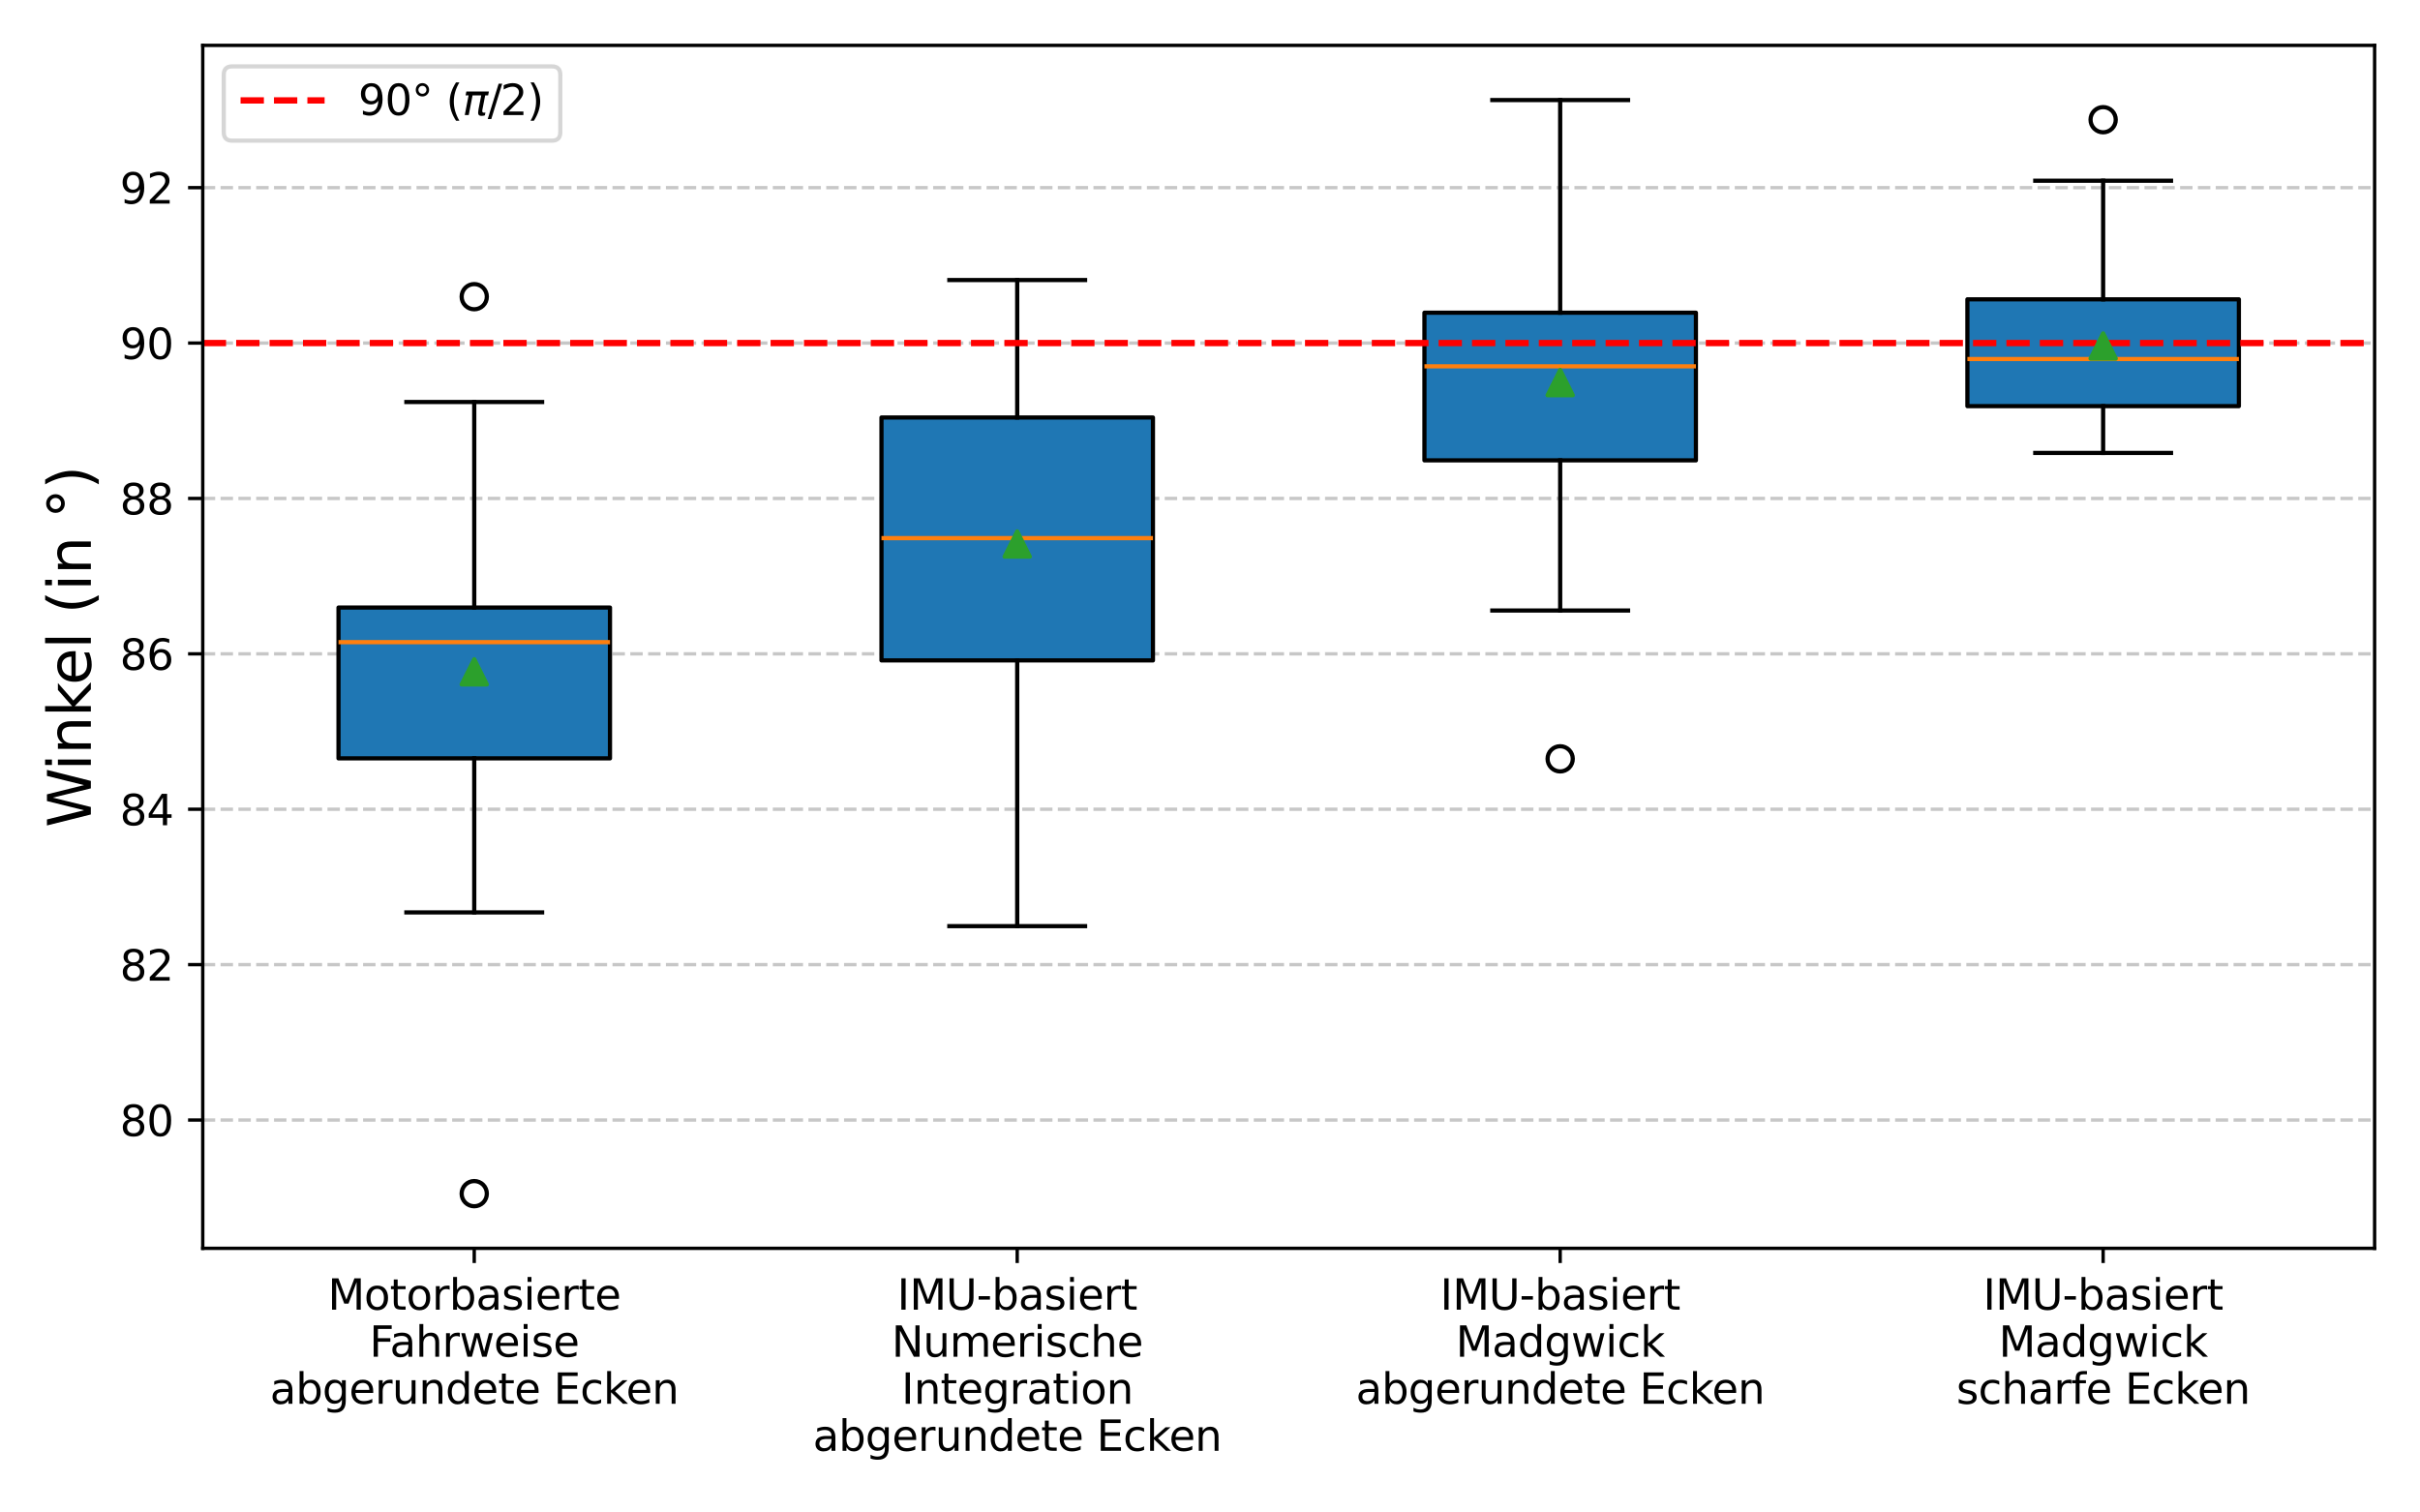 <?xml version="1.0" encoding="utf-8" standalone="no"?>
<!DOCTYPE svg PUBLIC "-//W3C//DTD SVG 1.1//EN"
  "http://www.w3.org/Graphics/SVG/1.1/DTD/svg11.dtd">
<svg xmlns:xlink="http://www.w3.org/1999/xlink" width="576pt" height="360pt" viewBox="0 0 576 360" xmlns="http://www.w3.org/2000/svg" version="1.1">
 <defs>
  <style type="text/css">*{stroke-linejoin: round; stroke-linecap: butt}</style>
 </defs>
 <g id="figure_1">
  <g id="patch_1">
   <path d="M 0 360 
L 576 360 
L 576 0 
L 0 0 
z
" style="fill: #ffffff"/>
  </g>
  <g id="axes_1">
   <g id="patch_2">
    <path d="M 48.26 297.128 
L 565.2 297.128 
L 565.2 10.8 
L 48.26 10.8 
z
" style="fill: #ffffff"/>
   </g>
   <g id="matplotlib.axis_1">
    <g id="xtick_1">
     <g id="line2d_1">
      <defs>
       <path id="mf977f0f0c3" d="M 0 0 
L 0 3.5 
" style="stroke: #000000; stroke-width: 0.8"/>
      </defs>
      <g>
       <use xlink:href="#mf977f0f0c3" x="112.877" y="297.128" style="stroke: #000000; stroke-width: 0.8"/>
      </g>
     </g>
     <g id="text_1">
      <!-- Motorbasierte -->
      <g transform="translate(78.028 311.726) scale(0.1 -0.1)">
       <defs>
        <path id="DejaVuSans-4d" d="M 628 4666 
L 1569 4666 
L 2759 1491 
L 3956 4666 
L 4897 4666 
L 4897 0 
L 4281 0 
L 4281 4097 
L 3078 897 
L 2444 897 
L 1241 4097 
L 1241 0 
L 628 0 
L 628 4666 
z
" transform="scale(0.016)"/>
        <path id="DejaVuSans-6f" d="M 1959 3097 
Q 1497 3097 1228 2736 
Q 959 2375 959 1747 
Q 959 1119 1226 758 
Q 1494 397 1959 397 
Q 2419 397 2687 759 
Q 2956 1122 2956 1747 
Q 2956 2369 2687 2733 
Q 2419 3097 1959 3097 
z
M 1959 3584 
Q 2709 3584 3137 3096 
Q 3566 2609 3566 1747 
Q 3566 888 3137 398 
Q 2709 -91 1959 -91 
Q 1206 -91 779 398 
Q 353 888 353 1747 
Q 353 2609 779 3096 
Q 1206 3584 1959 3584 
z
" transform="scale(0.016)"/>
        <path id="DejaVuSans-74" d="M 1172 4494 
L 1172 3500 
L 2356 3500 
L 2356 3053 
L 1172 3053 
L 1172 1153 
Q 1172 725 1289 603 
Q 1406 481 1766 481 
L 2356 481 
L 2356 0 
L 1766 0 
Q 1100 0 847 248 
Q 594 497 594 1153 
L 594 3053 
L 172 3053 
L 172 3500 
L 594 3500 
L 594 4494 
L 1172 4494 
z
" transform="scale(0.016)"/>
        <path id="DejaVuSans-72" d="M 2631 2963 
Q 2534 3019 2420 3045 
Q 2306 3072 2169 3072 
Q 1681 3072 1420 2755 
Q 1159 2438 1159 1844 
L 1159 0 
L 581 0 
L 581 3500 
L 1159 3500 
L 1159 2956 
Q 1341 3275 1631 3429 
Q 1922 3584 2338 3584 
Q 2397 3584 2469 3576 
Q 2541 3569 2628 3553 
L 2631 2963 
z
" transform="scale(0.016)"/>
        <path id="DejaVuSans-62" d="M 3116 1747 
Q 3116 2381 2855 2742 
Q 2594 3103 2138 3103 
Q 1681 3103 1420 2742 
Q 1159 2381 1159 1747 
Q 1159 1113 1420 752 
Q 1681 391 2138 391 
Q 2594 391 2855 752 
Q 3116 1113 3116 1747 
z
M 1159 2969 
Q 1341 3281 1617 3432 
Q 1894 3584 2278 3584 
Q 2916 3584 3314 3078 
Q 3713 2572 3713 1747 
Q 3713 922 3314 415 
Q 2916 -91 2278 -91 
Q 1894 -91 1617 61 
Q 1341 213 1159 525 
L 1159 0 
L 581 0 
L 581 4863 
L 1159 4863 
L 1159 2969 
z
" transform="scale(0.016)"/>
        <path id="DejaVuSans-61" d="M 2194 1759 
Q 1497 1759 1228 1600 
Q 959 1441 959 1056 
Q 959 750 1161 570 
Q 1363 391 1709 391 
Q 2188 391 2477 730 
Q 2766 1069 2766 1631 
L 2766 1759 
L 2194 1759 
z
M 3341 1997 
L 3341 0 
L 2766 0 
L 2766 531 
Q 2569 213 2275 61 
Q 1981 -91 1556 -91 
Q 1019 -91 701 211 
Q 384 513 384 1019 
Q 384 1609 779 1909 
Q 1175 2209 1959 2209 
L 2766 2209 
L 2766 2266 
Q 2766 2663 2505 2880 
Q 2244 3097 1772 3097 
Q 1472 3097 1187 3025 
Q 903 2953 641 2809 
L 641 3341 
Q 956 3463 1253 3523 
Q 1550 3584 1831 3584 
Q 2591 3584 2966 3190 
Q 3341 2797 3341 1997 
z
" transform="scale(0.016)"/>
        <path id="DejaVuSans-73" d="M 2834 3397 
L 2834 2853 
Q 2591 2978 2328 3040 
Q 2066 3103 1784 3103 
Q 1356 3103 1142 2972 
Q 928 2841 928 2578 
Q 928 2378 1081 2264 
Q 1234 2150 1697 2047 
L 1894 2003 
Q 2506 1872 2764 1633 
Q 3022 1394 3022 966 
Q 3022 478 2636 193 
Q 2250 -91 1575 -91 
Q 1294 -91 989 -36 
Q 684 19 347 128 
L 347 722 
Q 666 556 975 473 
Q 1284 391 1588 391 
Q 1994 391 2212 530 
Q 2431 669 2431 922 
Q 2431 1156 2273 1281 
Q 2116 1406 1581 1522 
L 1381 1569 
Q 847 1681 609 1914 
Q 372 2147 372 2553 
Q 372 3047 722 3315 
Q 1072 3584 1716 3584 
Q 2034 3584 2315 3537 
Q 2597 3491 2834 3397 
z
" transform="scale(0.016)"/>
        <path id="DejaVuSans-69" d="M 603 3500 
L 1178 3500 
L 1178 0 
L 603 0 
L 603 3500 
z
M 603 4863 
L 1178 4863 
L 1178 4134 
L 603 4134 
L 603 4863 
z
" transform="scale(0.016)"/>
        <path id="DejaVuSans-65" d="M 3597 1894 
L 3597 1613 
L 953 1613 
Q 991 1019 1311 708 
Q 1631 397 2203 397 
Q 2534 397 2845 478 
Q 3156 559 3463 722 
L 3463 178 
Q 3153 47 2828 -22 
Q 2503 -91 2169 -91 
Q 1331 -91 842 396 
Q 353 884 353 1716 
Q 353 2575 817 3079 
Q 1281 3584 2069 3584 
Q 2775 3584 3186 3129 
Q 3597 2675 3597 1894 
z
M 3022 2063 
Q 3016 2534 2758 2815 
Q 2500 3097 2075 3097 
Q 1594 3097 1305 2825 
Q 1016 2553 972 2059 
L 3022 2063 
z
" transform="scale(0.016)"/>
       </defs>
       <use xlink:href="#DejaVuSans-4d"/>
       <use xlink:href="#DejaVuSans-6f" transform="translate(86.279 0)"/>
       <use xlink:href="#DejaVuSans-74" transform="translate(147.461 0)"/>
       <use xlink:href="#DejaVuSans-6f" transform="translate(186.67 0)"/>
       <use xlink:href="#DejaVuSans-72" transform="translate(247.852 0)"/>
       <use xlink:href="#DejaVuSans-62" transform="translate(288.965 0)"/>
       <use xlink:href="#DejaVuSans-61" transform="translate(352.441 0)"/>
       <use xlink:href="#DejaVuSans-73" transform="translate(413.721 0)"/>
       <use xlink:href="#DejaVuSans-69" transform="translate(465.82 0)"/>
       <use xlink:href="#DejaVuSans-65" transform="translate(493.604 0)"/>
       <use xlink:href="#DejaVuSans-72" transform="translate(555.127 0)"/>
       <use xlink:href="#DejaVuSans-74" transform="translate(596.24 0)"/>
       <use xlink:href="#DejaVuSans-65" transform="translate(635.449 0)"/>
      </g>
      <!-- Fahrweise -->
      <g transform="translate(87.934 322.924) scale(0.1 -0.1)">
       <defs>
        <path id="DejaVuSans-46" d="M 628 4666 
L 3309 4666 
L 3309 4134 
L 1259 4134 
L 1259 2759 
L 3109 2759 
L 3109 2228 
L 1259 2228 
L 1259 0 
L 628 0 
L 628 4666 
z
" transform="scale(0.016)"/>
        <path id="DejaVuSans-68" d="M 3513 2113 
L 3513 0 
L 2938 0 
L 2938 2094 
Q 2938 2591 2744 2837 
Q 2550 3084 2163 3084 
Q 1697 3084 1428 2787 
Q 1159 2491 1159 1978 
L 1159 0 
L 581 0 
L 581 4863 
L 1159 4863 
L 1159 2956 
Q 1366 3272 1645 3428 
Q 1925 3584 2291 3584 
Q 2894 3584 3203 3211 
Q 3513 2838 3513 2113 
z
" transform="scale(0.016)"/>
        <path id="DejaVuSans-77" d="M 269 3500 
L 844 3500 
L 1563 769 
L 2278 3500 
L 2956 3500 
L 3675 769 
L 4391 3500 
L 4966 3500 
L 4050 0 
L 3372 0 
L 2619 2869 
L 1863 0 
L 1184 0 
L 269 3500 
z
" transform="scale(0.016)"/>
       </defs>
       <use xlink:href="#DejaVuSans-46"/>
       <use xlink:href="#DejaVuSans-61" transform="translate(48.395 0)"/>
       <use xlink:href="#DejaVuSans-68" transform="translate(109.674 0)"/>
       <use xlink:href="#DejaVuSans-72" transform="translate(173.053 0)"/>
       <use xlink:href="#DejaVuSans-77" transform="translate(214.166 0)"/>
       <use xlink:href="#DejaVuSans-65" transform="translate(295.953 0)"/>
       <use xlink:href="#DejaVuSans-69" transform="translate(357.477 0)"/>
       <use xlink:href="#DejaVuSans-73" transform="translate(385.26 0)"/>
       <use xlink:href="#DejaVuSans-65" transform="translate(437.359 0)"/>
      </g>
      <!-- abgerundete Ecken -->
      <g transform="translate(64.251 334.122) scale(0.1 -0.1)">
       <defs>
        <path id="DejaVuSans-67" d="M 2906 1791 
Q 2906 2416 2648 2759 
Q 2391 3103 1925 3103 
Q 1463 3103 1205 2759 
Q 947 2416 947 1791 
Q 947 1169 1205 825 
Q 1463 481 1925 481 
Q 2391 481 2648 825 
Q 2906 1169 2906 1791 
z
M 3481 434 
Q 3481 -459 3084 -895 
Q 2688 -1331 1869 -1331 
Q 1566 -1331 1297 -1286 
Q 1028 -1241 775 -1147 
L 775 -588 
Q 1028 -725 1275 -790 
Q 1522 -856 1778 -856 
Q 2344 -856 2625 -561 
Q 2906 -266 2906 331 
L 2906 616 
Q 2728 306 2450 153 
Q 2172 0 1784 0 
Q 1141 0 747 490 
Q 353 981 353 1791 
Q 353 2603 747 3093 
Q 1141 3584 1784 3584 
Q 2172 3584 2450 3431 
Q 2728 3278 2906 2969 
L 2906 3500 
L 3481 3500 
L 3481 434 
z
" transform="scale(0.016)"/>
        <path id="DejaVuSans-75" d="M 544 1381 
L 544 3500 
L 1119 3500 
L 1119 1403 
Q 1119 906 1312 657 
Q 1506 409 1894 409 
Q 2359 409 2629 706 
Q 2900 1003 2900 1516 
L 2900 3500 
L 3475 3500 
L 3475 0 
L 2900 0 
L 2900 538 
Q 2691 219 2414 64 
Q 2138 -91 1772 -91 
Q 1169 -91 856 284 
Q 544 659 544 1381 
z
M 1991 3584 
L 1991 3584 
z
" transform="scale(0.016)"/>
        <path id="DejaVuSans-6e" d="M 3513 2113 
L 3513 0 
L 2938 0 
L 2938 2094 
Q 2938 2591 2744 2837 
Q 2550 3084 2163 3084 
Q 1697 3084 1428 2787 
Q 1159 2491 1159 1978 
L 1159 0 
L 581 0 
L 581 3500 
L 1159 3500 
L 1159 2956 
Q 1366 3272 1645 3428 
Q 1925 3584 2291 3584 
Q 2894 3584 3203 3211 
Q 3513 2838 3513 2113 
z
" transform="scale(0.016)"/>
        <path id="DejaVuSans-64" d="M 2906 2969 
L 2906 4863 
L 3481 4863 
L 3481 0 
L 2906 0 
L 2906 525 
Q 2725 213 2448 61 
Q 2172 -91 1784 -91 
Q 1150 -91 751 415 
Q 353 922 353 1747 
Q 353 2572 751 3078 
Q 1150 3584 1784 3584 
Q 2172 3584 2448 3432 
Q 2725 3281 2906 2969 
z
M 947 1747 
Q 947 1113 1208 752 
Q 1469 391 1925 391 
Q 2381 391 2643 752 
Q 2906 1113 2906 1747 
Q 2906 2381 2643 2742 
Q 2381 3103 1925 3103 
Q 1469 3103 1208 2742 
Q 947 2381 947 1747 
z
" transform="scale(0.016)"/>
        <path id="DejaVuSans-20" transform="scale(0.016)"/>
        <path id="DejaVuSans-45" d="M 628 4666 
L 3578 4666 
L 3578 4134 
L 1259 4134 
L 1259 2753 
L 3481 2753 
L 3481 2222 
L 1259 2222 
L 1259 531 
L 3634 531 
L 3634 0 
L 628 0 
L 628 4666 
z
" transform="scale(0.016)"/>
        <path id="DejaVuSans-63" d="M 3122 3366 
L 3122 2828 
Q 2878 2963 2633 3030 
Q 2388 3097 2138 3097 
Q 1578 3097 1268 2742 
Q 959 2388 959 1747 
Q 959 1106 1268 751 
Q 1578 397 2138 397 
Q 2388 397 2633 464 
Q 2878 531 3122 666 
L 3122 134 
Q 2881 22 2623 -34 
Q 2366 -91 2075 -91 
Q 1284 -91 818 406 
Q 353 903 353 1747 
Q 353 2603 823 3093 
Q 1294 3584 2113 3584 
Q 2378 3584 2631 3529 
Q 2884 3475 3122 3366 
z
" transform="scale(0.016)"/>
        <path id="DejaVuSans-6b" d="M 581 4863 
L 1159 4863 
L 1159 1991 
L 2875 3500 
L 3609 3500 
L 1753 1863 
L 3688 0 
L 2938 0 
L 1159 1709 
L 1159 0 
L 581 0 
L 581 4863 
z
" transform="scale(0.016)"/>
       </defs>
       <use xlink:href="#DejaVuSans-61"/>
       <use xlink:href="#DejaVuSans-62" transform="translate(61.279 0)"/>
       <use xlink:href="#DejaVuSans-67" transform="translate(124.756 0)"/>
       <use xlink:href="#DejaVuSans-65" transform="translate(188.232 0)"/>
       <use xlink:href="#DejaVuSans-72" transform="translate(249.756 0)"/>
       <use xlink:href="#DejaVuSans-75" transform="translate(290.869 0)"/>
       <use xlink:href="#DejaVuSans-6e" transform="translate(354.248 0)"/>
       <use xlink:href="#DejaVuSans-64" transform="translate(417.627 0)"/>
       <use xlink:href="#DejaVuSans-65" transform="translate(481.104 0)"/>
       <use xlink:href="#DejaVuSans-74" transform="translate(542.627 0)"/>
       <use xlink:href="#DejaVuSans-65" transform="translate(581.836 0)"/>
       <use xlink:href="#DejaVuSans-20" transform="translate(643.359 0)"/>
       <use xlink:href="#DejaVuSans-45" transform="translate(675.146 0)"/>
       <use xlink:href="#DejaVuSans-63" transform="translate(738.33 0)"/>
       <use xlink:href="#DejaVuSans-6b" transform="translate(793.311 0)"/>
       <use xlink:href="#DejaVuSans-65" transform="translate(847.596 0)"/>
       <use xlink:href="#DejaVuSans-6e" transform="translate(909.119 0)"/>
      </g>
     </g>
    </g>
    <g id="xtick_2">
     <g id="line2d_2">
      <g>
       <use xlink:href="#mf977f0f0c3" x="242.113" y="297.128" style="stroke: #000000; stroke-width: 0.8"/>
      </g>
     </g>
     <g id="text_2">
      <!-- IMU-basiert -->
      <g transform="translate(213.536 311.726) scale(0.1 -0.1)">
       <defs>
        <path id="DejaVuSans-49" d="M 628 4666 
L 1259 4666 
L 1259 0 
L 628 0 
L 628 4666 
z
" transform="scale(0.016)"/>
        <path id="DejaVuSans-55" d="M 556 4666 
L 1191 4666 
L 1191 1831 
Q 1191 1081 1462 751 
Q 1734 422 2344 422 
Q 2950 422 3222 751 
Q 3494 1081 3494 1831 
L 3494 4666 
L 4128 4666 
L 4128 1753 
Q 4128 841 3676 375 
Q 3225 -91 2344 -91 
Q 1459 -91 1007 375 
Q 556 841 556 1753 
L 556 4666 
z
" transform="scale(0.016)"/>
        <path id="DejaVuSans-2d" d="M 313 2009 
L 1997 2009 
L 1997 1497 
L 313 1497 
L 313 2009 
z
" transform="scale(0.016)"/>
       </defs>
       <use xlink:href="#DejaVuSans-49"/>
       <use xlink:href="#DejaVuSans-4d" transform="translate(29.492 0)"/>
       <use xlink:href="#DejaVuSans-55" transform="translate(115.771 0)"/>
       <use xlink:href="#DejaVuSans-2d" transform="translate(188.965 0)"/>
       <use xlink:href="#DejaVuSans-62" transform="translate(225.049 0)"/>
       <use xlink:href="#DejaVuSans-61" transform="translate(288.525 0)"/>
       <use xlink:href="#DejaVuSans-73" transform="translate(349.805 0)"/>
       <use xlink:href="#DejaVuSans-69" transform="translate(401.904 0)"/>
       <use xlink:href="#DejaVuSans-65" transform="translate(429.688 0)"/>
       <use xlink:href="#DejaVuSans-72" transform="translate(491.211 0)"/>
       <use xlink:href="#DejaVuSans-74" transform="translate(532.324 0)"/>
      </g>
      <!-- Numerische -->
      <g transform="translate(212.213 322.924) scale(0.1 -0.1)">
       <defs>
        <path id="DejaVuSans-4e" d="M 628 4666 
L 1478 4666 
L 3547 763 
L 3547 4666 
L 4159 4666 
L 4159 0 
L 3309 0 
L 1241 3903 
L 1241 0 
L 628 0 
L 628 4666 
z
" transform="scale(0.016)"/>
        <path id="DejaVuSans-6d" d="M 3328 2828 
Q 3544 3216 3844 3400 
Q 4144 3584 4550 3584 
Q 5097 3584 5394 3201 
Q 5691 2819 5691 2113 
L 5691 0 
L 5113 0 
L 5113 2094 
Q 5113 2597 4934 2840 
Q 4756 3084 4391 3084 
Q 3944 3084 3684 2787 
Q 3425 2491 3425 1978 
L 3425 0 
L 2847 0 
L 2847 2094 
Q 2847 2600 2669 2842 
Q 2491 3084 2119 3084 
Q 1678 3084 1418 2786 
Q 1159 2488 1159 1978 
L 1159 0 
L 581 0 
L 581 3500 
L 1159 3500 
L 1159 2956 
Q 1356 3278 1631 3431 
Q 1906 3584 2284 3584 
Q 2666 3584 2933 3390 
Q 3200 3197 3328 2828 
z
" transform="scale(0.016)"/>
       </defs>
       <use xlink:href="#DejaVuSans-4e"/>
       <use xlink:href="#DejaVuSans-75" transform="translate(74.805 0)"/>
       <use xlink:href="#DejaVuSans-6d" transform="translate(138.184 0)"/>
       <use xlink:href="#DejaVuSans-65" transform="translate(235.596 0)"/>
       <use xlink:href="#DejaVuSans-72" transform="translate(297.119 0)"/>
       <use xlink:href="#DejaVuSans-69" transform="translate(338.232 0)"/>
       <use xlink:href="#DejaVuSans-73" transform="translate(366.016 0)"/>
       <use xlink:href="#DejaVuSans-63" transform="translate(418.115 0)"/>
       <use xlink:href="#DejaVuSans-68" transform="translate(473.096 0)"/>
       <use xlink:href="#DejaVuSans-65" transform="translate(536.475 0)"/>
      </g>
      <!-- Integration -->
      <g transform="translate(214.561 334.122) scale(0.1 -0.1)">
       <use xlink:href="#DejaVuSans-49"/>
       <use xlink:href="#DejaVuSans-6e" transform="translate(29.492 0)"/>
       <use xlink:href="#DejaVuSans-74" transform="translate(92.871 0)"/>
       <use xlink:href="#DejaVuSans-65" transform="translate(132.08 0)"/>
       <use xlink:href="#DejaVuSans-67" transform="translate(193.604 0)"/>
       <use xlink:href="#DejaVuSans-72" transform="translate(257.08 0)"/>
       <use xlink:href="#DejaVuSans-61" transform="translate(298.193 0)"/>
       <use xlink:href="#DejaVuSans-74" transform="translate(359.473 0)"/>
       <use xlink:href="#DejaVuSans-69" transform="translate(398.682 0)"/>
       <use xlink:href="#DejaVuSans-6f" transform="translate(426.465 0)"/>
       <use xlink:href="#DejaVuSans-6e" transform="translate(487.646 0)"/>
      </g>
      <!-- abgerundete Ecken -->
      <g transform="translate(193.486 345.32) scale(0.1 -0.1)">
       <use xlink:href="#DejaVuSans-61"/>
       <use xlink:href="#DejaVuSans-62" transform="translate(61.279 0)"/>
       <use xlink:href="#DejaVuSans-67" transform="translate(124.756 0)"/>
       <use xlink:href="#DejaVuSans-65" transform="translate(188.232 0)"/>
       <use xlink:href="#DejaVuSans-72" transform="translate(249.756 0)"/>
       <use xlink:href="#DejaVuSans-75" transform="translate(290.869 0)"/>
       <use xlink:href="#DejaVuSans-6e" transform="translate(354.248 0)"/>
       <use xlink:href="#DejaVuSans-64" transform="translate(417.627 0)"/>
       <use xlink:href="#DejaVuSans-65" transform="translate(481.104 0)"/>
       <use xlink:href="#DejaVuSans-74" transform="translate(542.627 0)"/>
       <use xlink:href="#DejaVuSans-65" transform="translate(581.836 0)"/>
       <use xlink:href="#DejaVuSans-20" transform="translate(643.359 0)"/>
       <use xlink:href="#DejaVuSans-45" transform="translate(675.146 0)"/>
       <use xlink:href="#DejaVuSans-63" transform="translate(738.33 0)"/>
       <use xlink:href="#DejaVuSans-6b" transform="translate(793.311 0)"/>
       <use xlink:href="#DejaVuSans-65" transform="translate(847.596 0)"/>
       <use xlink:href="#DejaVuSans-6e" transform="translate(909.119 0)"/>
      </g>
     </g>
    </g>
    <g id="xtick_3">
     <g id="line2d_3">
      <g>
       <use xlink:href="#mf977f0f0c3" x="371.348" y="297.128" style="stroke: #000000; stroke-width: 0.8"/>
      </g>
     </g>
     <g id="text_3">
      <!-- IMU-basiert -->
      <g transform="translate(342.771 311.726) scale(0.1 -0.1)">
       <use xlink:href="#DejaVuSans-49"/>
       <use xlink:href="#DejaVuSans-4d" transform="translate(29.492 0)"/>
       <use xlink:href="#DejaVuSans-55" transform="translate(115.771 0)"/>
       <use xlink:href="#DejaVuSans-2d" transform="translate(188.965 0)"/>
       <use xlink:href="#DejaVuSans-62" transform="translate(225.049 0)"/>
       <use xlink:href="#DejaVuSans-61" transform="translate(288.525 0)"/>
       <use xlink:href="#DejaVuSans-73" transform="translate(349.805 0)"/>
       <use xlink:href="#DejaVuSans-69" transform="translate(401.904 0)"/>
       <use xlink:href="#DejaVuSans-65" transform="translate(429.688 0)"/>
       <use xlink:href="#DejaVuSans-72" transform="translate(491.211 0)"/>
       <use xlink:href="#DejaVuSans-74" transform="translate(532.324 0)"/>
      </g>
      <!-- Madgwick -->
      <g transform="translate(346.498 322.924) scale(0.1 -0.1)">
       <use xlink:href="#DejaVuSans-4d"/>
       <use xlink:href="#DejaVuSans-61" transform="translate(86.279 0)"/>
       <use xlink:href="#DejaVuSans-64" transform="translate(147.559 0)"/>
       <use xlink:href="#DejaVuSans-67" transform="translate(211.035 0)"/>
       <use xlink:href="#DejaVuSans-77" transform="translate(274.512 0)"/>
       <use xlink:href="#DejaVuSans-69" transform="translate(356.299 0)"/>
       <use xlink:href="#DejaVuSans-63" transform="translate(384.082 0)"/>
       <use xlink:href="#DejaVuSans-6b" transform="translate(439.062 0)"/>
      </g>
      <!-- abgerundete Ecken -->
      <g transform="translate(322.721 334.122) scale(0.1 -0.1)">
       <use xlink:href="#DejaVuSans-61"/>
       <use xlink:href="#DejaVuSans-62" transform="translate(61.279 0)"/>
       <use xlink:href="#DejaVuSans-67" transform="translate(124.756 0)"/>
       <use xlink:href="#DejaVuSans-65" transform="translate(188.232 0)"/>
       <use xlink:href="#DejaVuSans-72" transform="translate(249.756 0)"/>
       <use xlink:href="#DejaVuSans-75" transform="translate(290.869 0)"/>
       <use xlink:href="#DejaVuSans-6e" transform="translate(354.248 0)"/>
       <use xlink:href="#DejaVuSans-64" transform="translate(417.627 0)"/>
       <use xlink:href="#DejaVuSans-65" transform="translate(481.104 0)"/>
       <use xlink:href="#DejaVuSans-74" transform="translate(542.627 0)"/>
       <use xlink:href="#DejaVuSans-65" transform="translate(581.836 0)"/>
       <use xlink:href="#DejaVuSans-20" transform="translate(643.359 0)"/>
       <use xlink:href="#DejaVuSans-45" transform="translate(675.146 0)"/>
       <use xlink:href="#DejaVuSans-63" transform="translate(738.33 0)"/>
       <use xlink:href="#DejaVuSans-6b" transform="translate(793.311 0)"/>
       <use xlink:href="#DejaVuSans-65" transform="translate(847.596 0)"/>
       <use xlink:href="#DejaVuSans-6e" transform="translate(909.119 0)"/>
      </g>
     </g>
    </g>
    <g id="xtick_4">
     <g id="line2d_4">
      <g>
       <use xlink:href="#mf977f0f0c3" x="500.582" y="297.128" style="stroke: #000000; stroke-width: 0.8"/>
      </g>
     </g>
     <g id="text_4">
      <!-- IMU-basiert -->
      <g transform="translate(472.006 311.726) scale(0.1 -0.1)">
       <use xlink:href="#DejaVuSans-49"/>
       <use xlink:href="#DejaVuSans-4d" transform="translate(29.492 0)"/>
       <use xlink:href="#DejaVuSans-55" transform="translate(115.771 0)"/>
       <use xlink:href="#DejaVuSans-2d" transform="translate(188.965 0)"/>
       <use xlink:href="#DejaVuSans-62" transform="translate(225.049 0)"/>
       <use xlink:href="#DejaVuSans-61" transform="translate(288.525 0)"/>
       <use xlink:href="#DejaVuSans-73" transform="translate(349.805 0)"/>
       <use xlink:href="#DejaVuSans-69" transform="translate(401.904 0)"/>
       <use xlink:href="#DejaVuSans-65" transform="translate(429.688 0)"/>
       <use xlink:href="#DejaVuSans-72" transform="translate(491.211 0)"/>
       <use xlink:href="#DejaVuSans-74" transform="translate(532.324 0)"/>
      </g>
      <!-- Madgwick -->
      <g transform="translate(475.733 322.924) scale(0.1 -0.1)">
       <use xlink:href="#DejaVuSans-4d"/>
       <use xlink:href="#DejaVuSans-61" transform="translate(86.279 0)"/>
       <use xlink:href="#DejaVuSans-64" transform="translate(147.559 0)"/>
       <use xlink:href="#DejaVuSans-67" transform="translate(211.035 0)"/>
       <use xlink:href="#DejaVuSans-77" transform="translate(274.512 0)"/>
       <use xlink:href="#DejaVuSans-69" transform="translate(356.299 0)"/>
       <use xlink:href="#DejaVuSans-63" transform="translate(384.082 0)"/>
       <use xlink:href="#DejaVuSans-6b" transform="translate(439.062 0)"/>
      </g>
      <!-- scharfe Ecken -->
      <g transform="translate(465.647 334.122) scale(0.1 -0.1)">
       <defs>
        <path id="DejaVuSans-66" d="M 2375 4863 
L 2375 4384 
L 1825 4384 
Q 1516 4384 1395 4259 
Q 1275 4134 1275 3809 
L 1275 3500 
L 2222 3500 
L 2222 3053 
L 1275 3053 
L 1275 0 
L 697 0 
L 697 3053 
L 147 3053 
L 147 3500 
L 697 3500 
L 697 3744 
Q 697 4328 969 4595 
Q 1241 4863 1831 4863 
L 2375 4863 
z
" transform="scale(0.016)"/>
       </defs>
       <use xlink:href="#DejaVuSans-73"/>
       <use xlink:href="#DejaVuSans-63" transform="translate(52.1 0)"/>
       <use xlink:href="#DejaVuSans-68" transform="translate(107.08 0)"/>
       <use xlink:href="#DejaVuSans-61" transform="translate(170.459 0)"/>
       <use xlink:href="#DejaVuSans-72" transform="translate(231.738 0)"/>
       <use xlink:href="#DejaVuSans-66" transform="translate(272.852 0)"/>
       <use xlink:href="#DejaVuSans-65" transform="translate(308.057 0)"/>
       <use xlink:href="#DejaVuSans-20" transform="translate(369.58 0)"/>
       <use xlink:href="#DejaVuSans-45" transform="translate(401.367 0)"/>
       <use xlink:href="#DejaVuSans-63" transform="translate(464.551 0)"/>
       <use xlink:href="#DejaVuSans-6b" transform="translate(519.531 0)"/>
       <use xlink:href="#DejaVuSans-65" transform="translate(573.816 0)"/>
       <use xlink:href="#DejaVuSans-6e" transform="translate(635.34 0)"/>
      </g>
     </g>
    </g>
   </g>
   <g id="matplotlib.axis_2">
    <g id="ytick_1">
     <g id="line2d_5">
      <path d="M 48.26 266.593 
L 565.2 266.593 
" clip-path="url(#p947e3b54f4)" style="fill: none; stroke-dasharray: 2.96,1.28; stroke-dashoffset: 0; stroke: #b0b0b0; stroke-opacity: 0.7; stroke-width: 0.8"/>
     </g>
     <g id="line2d_6">
      <defs>
       <path id="m695112f5d0" d="M 0 0 
L -3.5 0 
" style="stroke: #000000; stroke-width: 0.8"/>
      </defs>
      <g>
       <use xlink:href="#m695112f5d0" x="48.26" y="266.593" style="stroke: #000000; stroke-width: 0.8"/>
      </g>
     </g>
     <g id="text_5">
      <!-- 80 -->
      <g transform="translate(28.535 270.393) scale(0.1 -0.1)">
       <defs>
        <path id="DejaVuSans-38" d="M 2034 2216 
Q 1584 2216 1326 1975 
Q 1069 1734 1069 1313 
Q 1069 891 1326 650 
Q 1584 409 2034 409 
Q 2484 409 2743 651 
Q 3003 894 3003 1313 
Q 3003 1734 2745 1975 
Q 2488 2216 2034 2216 
z
M 1403 2484 
Q 997 2584 770 2862 
Q 544 3141 544 3541 
Q 544 4100 942 4425 
Q 1341 4750 2034 4750 
Q 2731 4750 3128 4425 
Q 3525 4100 3525 3541 
Q 3525 3141 3298 2862 
Q 3072 2584 2669 2484 
Q 3125 2378 3379 2068 
Q 3634 1759 3634 1313 
Q 3634 634 3220 271 
Q 2806 -91 2034 -91 
Q 1263 -91 848 271 
Q 434 634 434 1313 
Q 434 1759 690 2068 
Q 947 2378 1403 2484 
z
M 1172 3481 
Q 1172 3119 1398 2916 
Q 1625 2713 2034 2713 
Q 2441 2713 2670 2916 
Q 2900 3119 2900 3481 
Q 2900 3844 2670 4047 
Q 2441 4250 2034 4250 
Q 1625 4250 1398 4047 
Q 1172 3844 1172 3481 
z
" transform="scale(0.016)"/>
        <path id="DejaVuSans-30" d="M 2034 4250 
Q 1547 4250 1301 3770 
Q 1056 3291 1056 2328 
Q 1056 1369 1301 889 
Q 1547 409 2034 409 
Q 2525 409 2770 889 
Q 3016 1369 3016 2328 
Q 3016 3291 2770 3770 
Q 2525 4250 2034 4250 
z
M 2034 4750 
Q 2819 4750 3233 4129 
Q 3647 3509 3647 2328 
Q 3647 1150 3233 529 
Q 2819 -91 2034 -91 
Q 1250 -91 836 529 
Q 422 1150 422 2328 
Q 422 3509 836 4129 
Q 1250 4750 2034 4750 
z
" transform="scale(0.016)"/>
       </defs>
       <use xlink:href="#DejaVuSans-38"/>
       <use xlink:href="#DejaVuSans-30" transform="translate(63.623 0)"/>
      </g>
     </g>
    </g>
    <g id="ytick_2">
     <g id="line2d_7">
      <path d="M 48.26 229.605 
L 565.2 229.605 
" clip-path="url(#p947e3b54f4)" style="fill: none; stroke-dasharray: 2.96,1.28; stroke-dashoffset: 0; stroke: #b0b0b0; stroke-opacity: 0.7; stroke-width: 0.8"/>
     </g>
     <g id="line2d_8">
      <g>
       <use xlink:href="#m695112f5d0" x="48.26" y="229.605" style="stroke: #000000; stroke-width: 0.8"/>
      </g>
     </g>
     <g id="text_6">
      <!-- 82 -->
      <g transform="translate(28.535 233.404) scale(0.1 -0.1)">
       <defs>
        <path id="DejaVuSans-32" d="M 1228 531 
L 3431 531 
L 3431 0 
L 469 0 
L 469 531 
Q 828 903 1448 1529 
Q 2069 2156 2228 2338 
Q 2531 2678 2651 2914 
Q 2772 3150 2772 3378 
Q 2772 3750 2511 3984 
Q 2250 4219 1831 4219 
Q 1534 4219 1204 4116 
Q 875 4013 500 3803 
L 500 4441 
Q 881 4594 1212 4672 
Q 1544 4750 1819 4750 
Q 2544 4750 2975 4387 
Q 3406 4025 3406 3419 
Q 3406 3131 3298 2873 
Q 3191 2616 2906 2266 
Q 2828 2175 2409 1742 
Q 1991 1309 1228 531 
z
" transform="scale(0.016)"/>
       </defs>
       <use xlink:href="#DejaVuSans-38"/>
       <use xlink:href="#DejaVuSans-32" transform="translate(63.623 0)"/>
      </g>
     </g>
    </g>
    <g id="ytick_3">
     <g id="line2d_9">
      <path d="M 48.26 192.617 
L 565.2 192.617 
" clip-path="url(#p947e3b54f4)" style="fill: none; stroke-dasharray: 2.96,1.28; stroke-dashoffset: 0; stroke: #b0b0b0; stroke-opacity: 0.7; stroke-width: 0.8"/>
     </g>
     <g id="line2d_10">
      <g>
       <use xlink:href="#m695112f5d0" x="48.26" y="192.617" style="stroke: #000000; stroke-width: 0.8"/>
      </g>
     </g>
     <g id="text_7">
      <!-- 84 -->
      <g transform="translate(28.535 196.416) scale(0.1 -0.1)">
       <defs>
        <path id="DejaVuSans-34" d="M 2419 4116 
L 825 1625 
L 2419 1625 
L 2419 4116 
z
M 2253 4666 
L 3047 4666 
L 3047 1625 
L 3713 1625 
L 3713 1100 
L 3047 1100 
L 3047 0 
L 2419 0 
L 2419 1100 
L 313 1100 
L 313 1709 
L 2253 4666 
z
" transform="scale(0.016)"/>
       </defs>
       <use xlink:href="#DejaVuSans-38"/>
       <use xlink:href="#DejaVuSans-34" transform="translate(63.623 0)"/>
      </g>
     </g>
    </g>
    <g id="ytick_4">
     <g id="line2d_11">
      <path d="M 48.26 155.628 
L 565.2 155.628 
" clip-path="url(#p947e3b54f4)" style="fill: none; stroke-dasharray: 2.96,1.28; stroke-dashoffset: 0; stroke: #b0b0b0; stroke-opacity: 0.7; stroke-width: 0.8"/>
     </g>
     <g id="line2d_12">
      <g>
       <use xlink:href="#m695112f5d0" x="48.26" y="155.628" style="stroke: #000000; stroke-width: 0.8"/>
      </g>
     </g>
     <g id="text_8">
      <!-- 86 -->
      <g transform="translate(28.535 159.428) scale(0.1 -0.1)">
       <defs>
        <path id="DejaVuSans-36" d="M 2113 2584 
Q 1688 2584 1439 2293 
Q 1191 2003 1191 1497 
Q 1191 994 1439 701 
Q 1688 409 2113 409 
Q 2538 409 2786 701 
Q 3034 994 3034 1497 
Q 3034 2003 2786 2293 
Q 2538 2584 2113 2584 
z
M 3366 4563 
L 3366 3988 
Q 3128 4100 2886 4159 
Q 2644 4219 2406 4219 
Q 1781 4219 1451 3797 
Q 1122 3375 1075 2522 
Q 1259 2794 1537 2939 
Q 1816 3084 2150 3084 
Q 2853 3084 3261 2657 
Q 3669 2231 3669 1497 
Q 3669 778 3244 343 
Q 2819 -91 2113 -91 
Q 1303 -91 875 529 
Q 447 1150 447 2328 
Q 447 3434 972 4092 
Q 1497 4750 2381 4750 
Q 2619 4750 2861 4703 
Q 3103 4656 3366 4563 
z
" transform="scale(0.016)"/>
       </defs>
       <use xlink:href="#DejaVuSans-38"/>
       <use xlink:href="#DejaVuSans-36" transform="translate(63.623 0)"/>
      </g>
     </g>
    </g>
    <g id="ytick_5">
     <g id="line2d_13">
      <path d="M 48.26 118.64 
L 565.2 118.64 
" clip-path="url(#p947e3b54f4)" style="fill: none; stroke-dasharray: 2.96,1.28; stroke-dashoffset: 0; stroke: #b0b0b0; stroke-opacity: 0.7; stroke-width: 0.8"/>
     </g>
     <g id="line2d_14">
      <g>
       <use xlink:href="#m695112f5d0" x="48.26" y="118.64" style="stroke: #000000; stroke-width: 0.8"/>
      </g>
     </g>
     <g id="text_9">
      <!-- 88 -->
      <g transform="translate(28.535 122.439) scale(0.1 -0.1)">
       <use xlink:href="#DejaVuSans-38"/>
       <use xlink:href="#DejaVuSans-38" transform="translate(63.623 0)"/>
      </g>
     </g>
    </g>
    <g id="ytick_6">
     <g id="line2d_15">
      <path d="M 48.26 81.652 
L 565.2 81.652 
" clip-path="url(#p947e3b54f4)" style="fill: none; stroke-dasharray: 2.96,1.28; stroke-dashoffset: 0; stroke: #b0b0b0; stroke-opacity: 0.7; stroke-width: 0.8"/>
     </g>
     <g id="line2d_16">
      <g>
       <use xlink:href="#m695112f5d0" x="48.26" y="81.652" style="stroke: #000000; stroke-width: 0.8"/>
      </g>
     </g>
     <g id="text_10">
      <!-- 90 -->
      <g transform="translate(28.535 85.451) scale(0.1 -0.1)">
       <defs>
        <path id="DejaVuSans-39" d="M 703 97 
L 703 672 
Q 941 559 1184 500 
Q 1428 441 1663 441 
Q 2288 441 2617 861 
Q 2947 1281 2994 2138 
Q 2813 1869 2534 1725 
Q 2256 1581 1919 1581 
Q 1219 1581 811 2004 
Q 403 2428 403 3163 
Q 403 3881 828 4315 
Q 1253 4750 1959 4750 
Q 2769 4750 3195 4129 
Q 3622 3509 3622 2328 
Q 3622 1225 3098 567 
Q 2575 -91 1691 -91 
Q 1453 -91 1209 -44 
Q 966 3 703 97 
z
M 1959 2075 
Q 2384 2075 2632 2365 
Q 2881 2656 2881 3163 
Q 2881 3666 2632 3958 
Q 2384 4250 1959 4250 
Q 1534 4250 1286 3958 
Q 1038 3666 1038 3163 
Q 1038 2656 1286 2365 
Q 1534 2075 1959 2075 
z
" transform="scale(0.016)"/>
       </defs>
       <use xlink:href="#DejaVuSans-39"/>
       <use xlink:href="#DejaVuSans-30" transform="translate(63.623 0)"/>
      </g>
     </g>
    </g>
    <g id="ytick_7">
     <g id="line2d_17">
      <path d="M 48.26 44.663 
L 565.2 44.663 
" clip-path="url(#p947e3b54f4)" style="fill: none; stroke-dasharray: 2.96,1.28; stroke-dashoffset: 0; stroke: #b0b0b0; stroke-opacity: 0.7; stroke-width: 0.8"/>
     </g>
     <g id="line2d_18">
      <g>
       <use xlink:href="#m695112f5d0" x="48.26" y="44.663" style="stroke: #000000; stroke-width: 0.8"/>
      </g>
     </g>
     <g id="text_11">
      <!-- 92 -->
      <g transform="translate(28.535 48.463) scale(0.1 -0.1)">
       <use xlink:href="#DejaVuSans-39"/>
       <use xlink:href="#DejaVuSans-32" transform="translate(63.623 0)"/>
      </g>
     </g>
    </g>
    <g id="text_12">
     <!-- Winkel (in °) -->
     <g transform="translate(21.623 196.953) rotate(-90) scale(0.14 -0.14)">
      <defs>
       <path id="DejaVuSans-57" d="M 213 4666 
L 850 4666 
L 1831 722 
L 2809 4666 
L 3519 4666 
L 4500 722 
L 5478 4666 
L 6119 4666 
L 4947 0 
L 4153 0 
L 3169 4050 
L 2175 0 
L 1381 0 
L 213 4666 
z
" transform="scale(0.016)"/>
       <path id="DejaVuSans-6c" d="M 603 4863 
L 1178 4863 
L 1178 0 
L 603 0 
L 603 4863 
z
" transform="scale(0.016)"/>
       <path id="DejaVuSans-28" d="M 1984 4856 
Q 1566 4138 1362 3434 
Q 1159 2731 1159 2009 
Q 1159 1288 1364 580 
Q 1569 -128 1984 -844 
L 1484 -844 
Q 1016 -109 783 600 
Q 550 1309 550 2009 
Q 550 2706 781 3412 
Q 1013 4119 1484 4856 
L 1984 4856 
z
" transform="scale(0.016)"/>
       <path id="DejaVuSans-b0" d="M 1600 4347 
Q 1350 4347 1178 4173 
Q 1006 4000 1006 3750 
Q 1006 3503 1178 3333 
Q 1350 3163 1600 3163 
Q 1850 3163 2022 3333 
Q 2194 3503 2194 3750 
Q 2194 3997 2020 4172 
Q 1847 4347 1600 4347 
z
M 1600 4750 
Q 1800 4750 1984 4673 
Q 2169 4597 2303 4453 
Q 2447 4313 2519 4134 
Q 2591 3956 2591 3750 
Q 2591 3338 2302 3052 
Q 2013 2766 1594 2766 
Q 1172 2766 890 3047 
Q 609 3328 609 3750 
Q 609 4169 896 4459 
Q 1184 4750 1600 4750 
z
" transform="scale(0.016)"/>
       <path id="DejaVuSans-29" d="M 513 4856 
L 1013 4856 
Q 1481 4119 1714 3412 
Q 1947 2706 1947 2009 
Q 1947 1309 1714 600 
Q 1481 -109 1013 -844 
L 513 -844 
Q 928 -128 1133 580 
Q 1338 1288 1338 2009 
Q 1338 2731 1133 3434 
Q 928 4138 513 4856 
z
" transform="scale(0.016)"/>
      </defs>
      <use xlink:href="#DejaVuSans-57"/>
      <use xlink:href="#DejaVuSans-69" transform="translate(96.627 0)"/>
      <use xlink:href="#DejaVuSans-6e" transform="translate(124.41 0)"/>
      <use xlink:href="#DejaVuSans-6b" transform="translate(187.789 0)"/>
      <use xlink:href="#DejaVuSans-65" transform="translate(242.074 0)"/>
      <use xlink:href="#DejaVuSans-6c" transform="translate(303.598 0)"/>
      <use xlink:href="#DejaVuSans-20" transform="translate(331.381 0)"/>
      <use xlink:href="#DejaVuSans-28" transform="translate(363.168 0)"/>
      <use xlink:href="#DejaVuSans-69" transform="translate(402.182 0)"/>
      <use xlink:href="#DejaVuSans-6e" transform="translate(429.965 0)"/>
      <use xlink:href="#DejaVuSans-20" transform="translate(493.344 0)"/>
      <use xlink:href="#DejaVuSans-b0" transform="translate(525.131 0)"/>
      <use xlink:href="#DejaVuSans-29" transform="translate(575.131 0)"/>
     </g>
    </g>
   </g>
   <g id="patch_3">
    <path d="M 80.569 180.507 
L 145.186 180.507 
L 145.186 144.611 
L 80.569 144.611 
L 80.569 180.507 
z
" clip-path="url(#p947e3b54f4)" style="fill: #1f77b4; stroke: #000000; stroke-linejoin: miter"/>
   </g>
   <g id="line2d_19">
    <path d="M 112.877 180.507 
L 112.877 217.174 
" clip-path="url(#p947e3b54f4)" style="fill: none; stroke: #000000; stroke-linecap: square"/>
   </g>
   <g id="line2d_20">
    <path d="M 112.877 144.611 
L 112.877 95.69 
" clip-path="url(#p947e3b54f4)" style="fill: none; stroke: #000000; stroke-linecap: square"/>
   </g>
   <g id="line2d_21">
    <path d="M 96.723 217.174 
L 129.032 217.174 
" clip-path="url(#p947e3b54f4)" style="fill: none; stroke: #000000; stroke-linecap: square"/>
   </g>
   <g id="line2d_22">
    <path d="M 96.723 95.69 
L 129.032 95.69 
" clip-path="url(#p947e3b54f4)" style="fill: none; stroke: #000000; stroke-linecap: square"/>
   </g>
   <g id="line2d_23">
    <defs>
     <path id="m40a8a79d5b" d="M 0 3 
C 0.796 3 1.559 2.684 2.121 2.121 
C 2.684 1.559 3 0.796 3 0 
C 3 -0.796 2.684 -1.559 2.121 -2.121 
C 1.559 -2.684 0.796 -3 0 -3 
C -0.796 -3 -1.559 -2.684 -2.121 -2.121 
C -2.684 -1.559 -3 -0.796 -3 0 
C -3 0.796 -2.684 1.559 -2.121 2.121 
C -1.559 2.684 -0.796 3 0 3 
z
" style="stroke: #000000"/>
    </defs>
    <g clip-path="url(#p947e3b54f4)">
     <use xlink:href="#m40a8a79d5b" x="112.877" y="284.113" style="fill-opacity: 0; stroke: #000000"/>
     <use xlink:href="#m40a8a79d5b" x="112.877" y="70.615" style="fill-opacity: 0; stroke: #000000"/>
    </g>
   </g>
   <g id="patch_4">
    <path d="M 209.804 157.191 
L 274.421 157.191 
L 274.421 99.375 
L 209.804 99.375 
L 209.804 157.191 
z
" clip-path="url(#p947e3b54f4)" style="fill: #1f77b4; stroke: #000000; stroke-linejoin: miter"/>
   </g>
   <g id="line2d_24">
    <path d="M 242.113 157.191 
L 242.113 220.436 
" clip-path="url(#p947e3b54f4)" style="fill: none; stroke: #000000; stroke-linecap: square"/>
   </g>
   <g id="line2d_25">
    <path d="M 242.113 99.375 
L 242.113 66.654 
" clip-path="url(#p947e3b54f4)" style="fill: none; stroke: #000000; stroke-linecap: square"/>
   </g>
   <g id="line2d_26">
    <path d="M 225.958 220.436 
L 258.267 220.436 
" clip-path="url(#p947e3b54f4)" style="fill: none; stroke: #000000; stroke-linecap: square"/>
   </g>
   <g id="line2d_27">
    <path d="M 225.958 66.654 
L 258.267 66.654 
" clip-path="url(#p947e3b54f4)" style="fill: none; stroke: #000000; stroke-linecap: square"/>
   </g>
   <g id="line2d_28"/>
   <g id="patch_5">
    <path d="M 339.039 109.575 
L 403.656 109.575 
L 403.656 74.433 
L 339.039 74.433 
L 339.039 109.575 
z
" clip-path="url(#p947e3b54f4)" style="fill: #1f77b4; stroke: #000000; stroke-linejoin: miter"/>
   </g>
   <g id="line2d_29">
    <path d="M 371.348 109.575 
L 371.348 145.316 
" clip-path="url(#p947e3b54f4)" style="fill: none; stroke: #000000; stroke-linecap: square"/>
   </g>
   <g id="line2d_30">
    <path d="M 371.348 74.433 
L 371.348 23.815 
" clip-path="url(#p947e3b54f4)" style="fill: none; stroke: #000000; stroke-linecap: square"/>
   </g>
   <g id="line2d_31">
    <path d="M 355.193 145.316 
L 387.502 145.316 
" clip-path="url(#p947e3b54f4)" style="fill: none; stroke: #000000; stroke-linecap: square"/>
   </g>
   <g id="line2d_32">
    <path d="M 355.193 23.815 
L 387.502 23.815 
" clip-path="url(#p947e3b54f4)" style="fill: none; stroke: #000000; stroke-linecap: square"/>
   </g>
   <g id="line2d_33">
    <g clip-path="url(#p947e3b54f4)">
     <use xlink:href="#m40a8a79d5b" x="371.348" y="180.617" style="fill-opacity: 0; stroke: #000000"/>
    </g>
   </g>
   <g id="patch_6">
    <path d="M 468.274 96.668 
L 532.891 96.668 
L 532.891 71.246 
L 468.274 71.246 
L 468.274 96.668 
z
" clip-path="url(#p947e3b54f4)" style="fill: #1f77b4; stroke: #000000; stroke-linejoin: miter"/>
   </g>
   <g id="line2d_34">
    <path d="M 500.582 96.668 
L 500.582 107.802 
" clip-path="url(#p947e3b54f4)" style="fill: none; stroke: #000000; stroke-linecap: square"/>
   </g>
   <g id="line2d_35">
    <path d="M 500.582 71.246 
L 500.582 43.015 
" clip-path="url(#p947e3b54f4)" style="fill: none; stroke: #000000; stroke-linecap: square"/>
   </g>
   <g id="line2d_36">
    <path d="M 484.428 107.802 
L 516.737 107.802 
" clip-path="url(#p947e3b54f4)" style="fill: none; stroke: #000000; stroke-linecap: square"/>
   </g>
   <g id="line2d_37">
    <path d="M 484.428 43.015 
L 516.737 43.015 
" clip-path="url(#p947e3b54f4)" style="fill: none; stroke: #000000; stroke-linecap: square"/>
   </g>
   <g id="line2d_38">
    <g clip-path="url(#p947e3b54f4)">
     <use xlink:href="#m40a8a79d5b" x="500.582" y="28.493" style="fill-opacity: 0; stroke: #000000"/>
    </g>
   </g>
   <g id="line2d_39">
    <path d="M 48.26 81.652 
L 565.2 81.652 
" clip-path="url(#p947e3b54f4)" style="fill: none; stroke-dasharray: 5.55,2.4; stroke-dashoffset: 0; stroke: #ff0000; stroke-width: 1.5"/>
   </g>
   <g id="line2d_40">
    <path d="M 80.569 152.847 
L 145.186 152.847 
" clip-path="url(#p947e3b54f4)" style="fill: none; stroke: #ff7f0e"/>
   </g>
   <g id="line2d_41">
    <defs>
     <path id="m5510637e89" d="M 0 -3 
L -3 3 
L 3 3 
z
" style="stroke: #2ca02c; stroke-linejoin: miter"/>
    </defs>
    <g clip-path="url(#p947e3b54f4)">
     <use xlink:href="#m5510637e89" x="112.877" y="159.911" style="fill: #2ca02c; stroke: #2ca02c; stroke-linejoin: miter"/>
    </g>
   </g>
   <g id="line2d_42">
    <path d="M 209.804 128.086 
L 274.421 128.086 
" clip-path="url(#p947e3b54f4)" style="fill: none; stroke: #ff7f0e"/>
   </g>
   <g id="line2d_43">
    <g clip-path="url(#p947e3b54f4)">
     <use xlink:href="#m5510637e89" x="242.113" y="129.487" style="fill: #2ca02c; stroke: #2ca02c; stroke-linejoin: miter"/>
    </g>
   </g>
   <g id="line2d_44">
    <path d="M 339.039 87.185 
L 403.656 87.185 
" clip-path="url(#p947e3b54f4)" style="fill: none; stroke: #ff7f0e"/>
   </g>
   <g id="line2d_45">
    <g clip-path="url(#p947e3b54f4)">
     <use xlink:href="#m5510637e89" x="371.348" y="91.072" style="fill: #2ca02c; stroke: #2ca02c; stroke-linejoin: miter"/>
    </g>
   </g>
   <g id="line2d_46">
    <path d="M 468.274 85.454 
L 532.891 85.454 
" clip-path="url(#p947e3b54f4)" style="fill: none; stroke: #ff7f0e"/>
   </g>
   <g id="line2d_47">
    <g clip-path="url(#p947e3b54f4)">
     <use xlink:href="#m5510637e89" x="500.582" y="82.348" style="fill: #2ca02c; stroke: #2ca02c; stroke-linejoin: miter"/>
    </g>
   </g>
   <g id="patch_7">
    <path d="M 48.26 297.128 
L 48.26 10.8 
" style="fill: none; stroke: #000000; stroke-width: 0.8; stroke-linejoin: miter; stroke-linecap: square"/>
   </g>
   <g id="patch_8">
    <path d="M 565.2 297.128 
L 565.2 10.8 
" style="fill: none; stroke: #000000; stroke-width: 0.8; stroke-linejoin: miter; stroke-linecap: square"/>
   </g>
   <g id="patch_9">
    <path d="M 48.26 297.128 
L 565.2 297.128 
" style="fill: none; stroke: #000000; stroke-width: 0.8; stroke-linejoin: miter; stroke-linecap: square"/>
   </g>
   <g id="patch_10">
    <path d="M 48.26 10.8 
L 565.2 10.8 
" style="fill: none; stroke: #000000; stroke-width: 0.8; stroke-linejoin: miter; stroke-linecap: square"/>
   </g>
   <g id="legend_1">
    <g id="patch_11">
     <path d="M 55.26 33.478 
L 131.36 33.478 
Q 133.36 33.478 133.36 31.478 
L 133.36 17.8 
Q 133.36 15.8 131.36 15.8 
L 55.26 15.8 
Q 53.26 15.8 53.26 17.8 
L 53.26 31.478 
Q 53.26 33.478 55.26 33.478 
z
" style="fill: #ffffff; opacity: 0.8; stroke: #cccccc; stroke-linejoin: miter"/>
    </g>
    <g id="line2d_48">
     <path d="M 57.26 23.898 
L 67.26 23.898 
L 77.26 23.898 
" style="fill: none; stroke-dasharray: 5.55,2.4; stroke-dashoffset: 0; stroke: #ff0000; stroke-width: 1.5"/>
    </g>
    <g id="text_13">
     <!-- 90° ($\pi$/2) -->
     <g transform="translate(85.26 27.398) scale(0.1 -0.1)">
      <defs>
       <path id="DejaVuSans-Oblique-3c0" d="M 584 3500 
L 3938 3500 
L 3825 2925 
L 3384 2925 
L 2966 775 
Q 2922 550 2981 450 
Q 3038 353 3209 353 
Q 3256 353 3325 363 
Q 3397 369 3419 372 
L 3338 -44 
Q 3222 -84 3103 -103 
Q 2981 -122 2866 -122 
Q 2491 -122 2388 81 
Q 2284 288 2391 838 
L 2797 2925 
L 1506 2925 
L 938 0 
L 350 0 
L 919 2925 
L 472 2925 
L 584 3500 
z
" transform="scale(0.016)"/>
       <path id="DejaVuSans-2f" d="M 1625 4666 
L 2156 4666 
L 531 -594 
L 0 -594 
L 1625 4666 
z
" transform="scale(0.016)"/>
      </defs>
      <use xlink:href="#DejaVuSans-39" transform="translate(0 0.125)"/>
      <use xlink:href="#DejaVuSans-30" transform="translate(63.623 0.125)"/>
      <use xlink:href="#DejaVuSans-b0" transform="translate(127.246 0.125)"/>
      <use xlink:href="#DejaVuSans-20" transform="translate(177.246 0.125)"/>
      <use xlink:href="#DejaVuSans-28" transform="translate(209.033 0.125)"/>
      <use xlink:href="#DejaVuSans-Oblique-3c0" transform="translate(248.047 0.125)"/>
      <use xlink:href="#DejaVuSans-2f" transform="translate(308.252 0.125)"/>
      <use xlink:href="#DejaVuSans-32" transform="translate(338.318 0.125)"/>
      <use xlink:href="#DejaVuSans-29" transform="translate(401.941 0.125)"/>
     </g>
    </g>
   </g>
  </g>
 </g>
 <defs>
  <clipPath id="p947e3b54f4">
   <rect x="48.26" y="10.8" width="516.94" height="286.328"/>
  </clipPath>
 </defs>
</svg>
